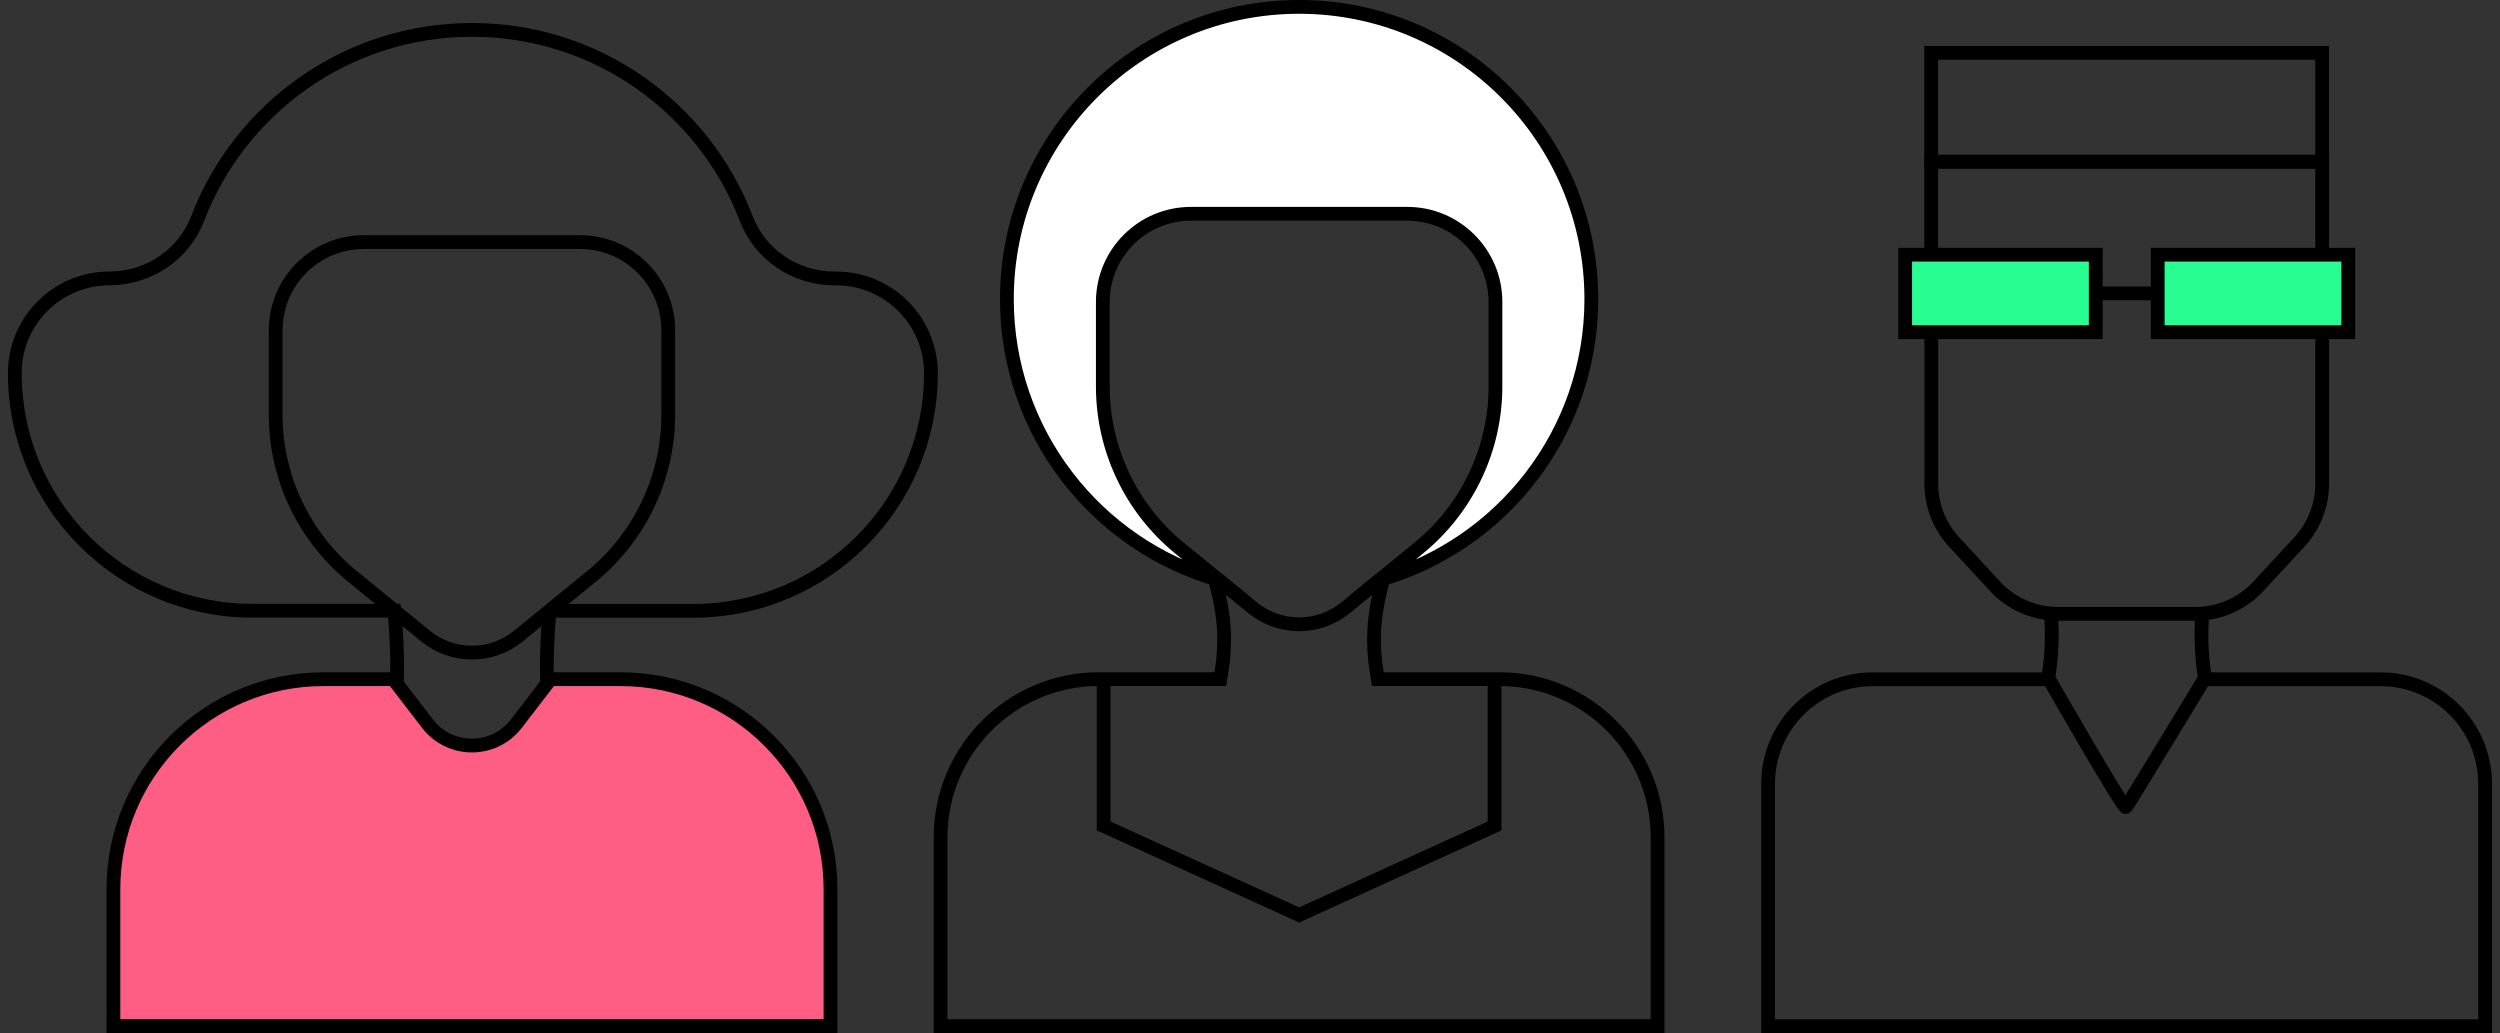 <?xml version="1.0" encoding="utf-8"?>
<!-- Generator: Adobe Illustrator 24.0.1, SVG Export Plug-In . SVG Version: 6.00 Build 0)  -->
<svg version="1.1" id="Capa_1" xmlns="http://www.w3.org/2000/svg" xmlns:xlink="http://www.w3.org/1999/xlink" x="0px" y="0px"
	 viewBox="0 0 363 150" style="enable-background:new 0 0 363 150;" xml:space="preserve">
<rect x="0" y="0" width="363" height="150" fill="#333333" stroke="none"/>
<style type="text/css">
	.st0{fill:none;stroke:#000000;stroke-width:2;stroke-miterlimit:10;}
	.st1{fill:#FF5E84;stroke:#000000;stroke-width:2;stroke-miterlimit:10;}
	.st2{fill:#FFFFFF;stroke:#000000;stroke-width:2;stroke-miterlimit:10;}
	.st3{fill:#27FD91;stroke:#000000;stroke-width:2;stroke-miterlimit:10;}
</style>
<g>
	<g>
		<path class="st0" d="M79.81,88.68c-0.75,7.45-0.47,15.08,0.86,22.4l0,0H68.53H56.39l0,0c1.33-7.32,1.62-14.95,0.86-22.4l0,0h-20.6
			c-19.05,0-34.5-15.44-34.5-34.5l0,0c0-7.6,6.16-13.76,13.76-13.76l0,0c5.64,0,10.77-3.42,12.79-8.68
			C34.83,15.72,50.35,4.34,68.53,4.34s33.7,11.38,39.83,27.41c2.01,5.26,7.15,8.68,12.79,8.68h0.26c7.6,0,13.76,6.16,13.76,13.76
			l0,0c0,19.05-15.44,34.5-34.5,34.5H79.81L79.81,88.68z"/>
		<path class="st1" d="M120.59,148.99H16.47v-19.88c0-16.84,13.65-30.49,30.49-30.49h10.15l4.97,6.46c3.25,4.23,9.63,4.23,12.89,0
			l4.97-6.46H90.1c16.84,0,30.49,13.65,30.49,30.49L120.59,148.99L120.59,148.99z"/>
		<path class="st0" d="M52.83,35.15h31.39c7.08,0,12.81,5.74,12.81,12.81v12.25c0,9.1-4.09,17.72-11.14,23.48l-10.62,8.67
			c-1.9,1.55-4.28,2.4-6.74,2.4l0,0c-2.46,0-4.84-0.85-6.74-2.4l-10.62-8.67c-7.05-5.76-11.14-14.37-11.14-23.48V47.96
			C40.03,40.88,45.76,35.15,52.83,35.15z"/>
	</g>
	<g>
		<path class="st0" d="M176.49,84.39c1.4,5.26,1.62,8.89,0.71,14.22h-17.65c-12.69,0-22.98,10.29-22.98,22.98v27.4h104.11v-27.4
			c0-12.69-10.29-22.98-22.98-22.98h-17.65c-0.91-5.33-0.68-8.97,0.71-14.22"/>
		<g>
			<path class="st2" d="M231.06,43.43C231.06,20,212.06,1,188.63,1S146.2,19.99,146.2,43.43c0,19.38,13,35.71,30.75,40.79
				l-5.68-4.63c-7.05-5.76-11.14-14.37-11.14-23.48V43.85c0-7.08,5.74-12.81,12.81-12.81h31.39c7.08,0,12.81,5.74,12.81,12.81v12.25
				c0,9.1-4.09,17.72-11.14,23.48l-5.68,4.63C218.07,79.14,231.06,62.81,231.06,43.43z"/>
			<path class="st0" d="M176.95,84.22l4.94,4.03c1.9,1.55,4.28,2.4,6.74,2.4c2.46,0,4.84-0.85,6.74-2.4l4.94-4.03"/>
		</g>
		<polyline class="st0" points="160.25,98.62 160.25,119.93 188.64,132.85 217.01,119.93 217.01,98.62 		"/>
	</g>
	<path class="st0" d="M297.79,89.14c0.26,3.16,0.12,6.34-0.41,9.49h-25.47c-8.38,0-15.18,6.8-15.18,15.18V149h104.11v-35.19
		c0-8.38-6.8-15.18-15.18-15.18h-25.47c-0.53-3.13-0.67-6.32-0.41-9.49"/>
	<path class="st0" d="M337.18,48.04v22.19c0,3.13-1.18,6.15-3.31,8.46l-5.93,6.42c-2.36,2.56-5.69,4.02-9.16,4.02h-19.96
		c-3.48,0-6.8-1.46-9.16-4.02l-5.93-6.42c-2.13-2.31-3.31-5.33-3.31-8.46V48.04"/>
	<polyline class="st0" points="280.41,36.8 280.41,23.48 337.18,23.48 337.18,36.8 	"/>
	<rect x="280.41" y="7.67" class="st0" width="56.76" height="15.81"/>
	<path class="st0" d="M297.38,98.38c0,0,10.98,19.2,11.31,18.82c0.33-0.38,11.51-18.82,11.51-18.82"/>
	<g>
		<g>
			<rect x="276.63" y="36.98" class="st3" width="27.67" height="11.25"/>
			<rect x="313.3" y="36.98" class="st3" width="27.67" height="11.25"/>
		</g>
		<line class="st0" x1="304.29" y1="42.6" x2="313.3" y2="42.6"/>
	</g>
</g>
</svg>
